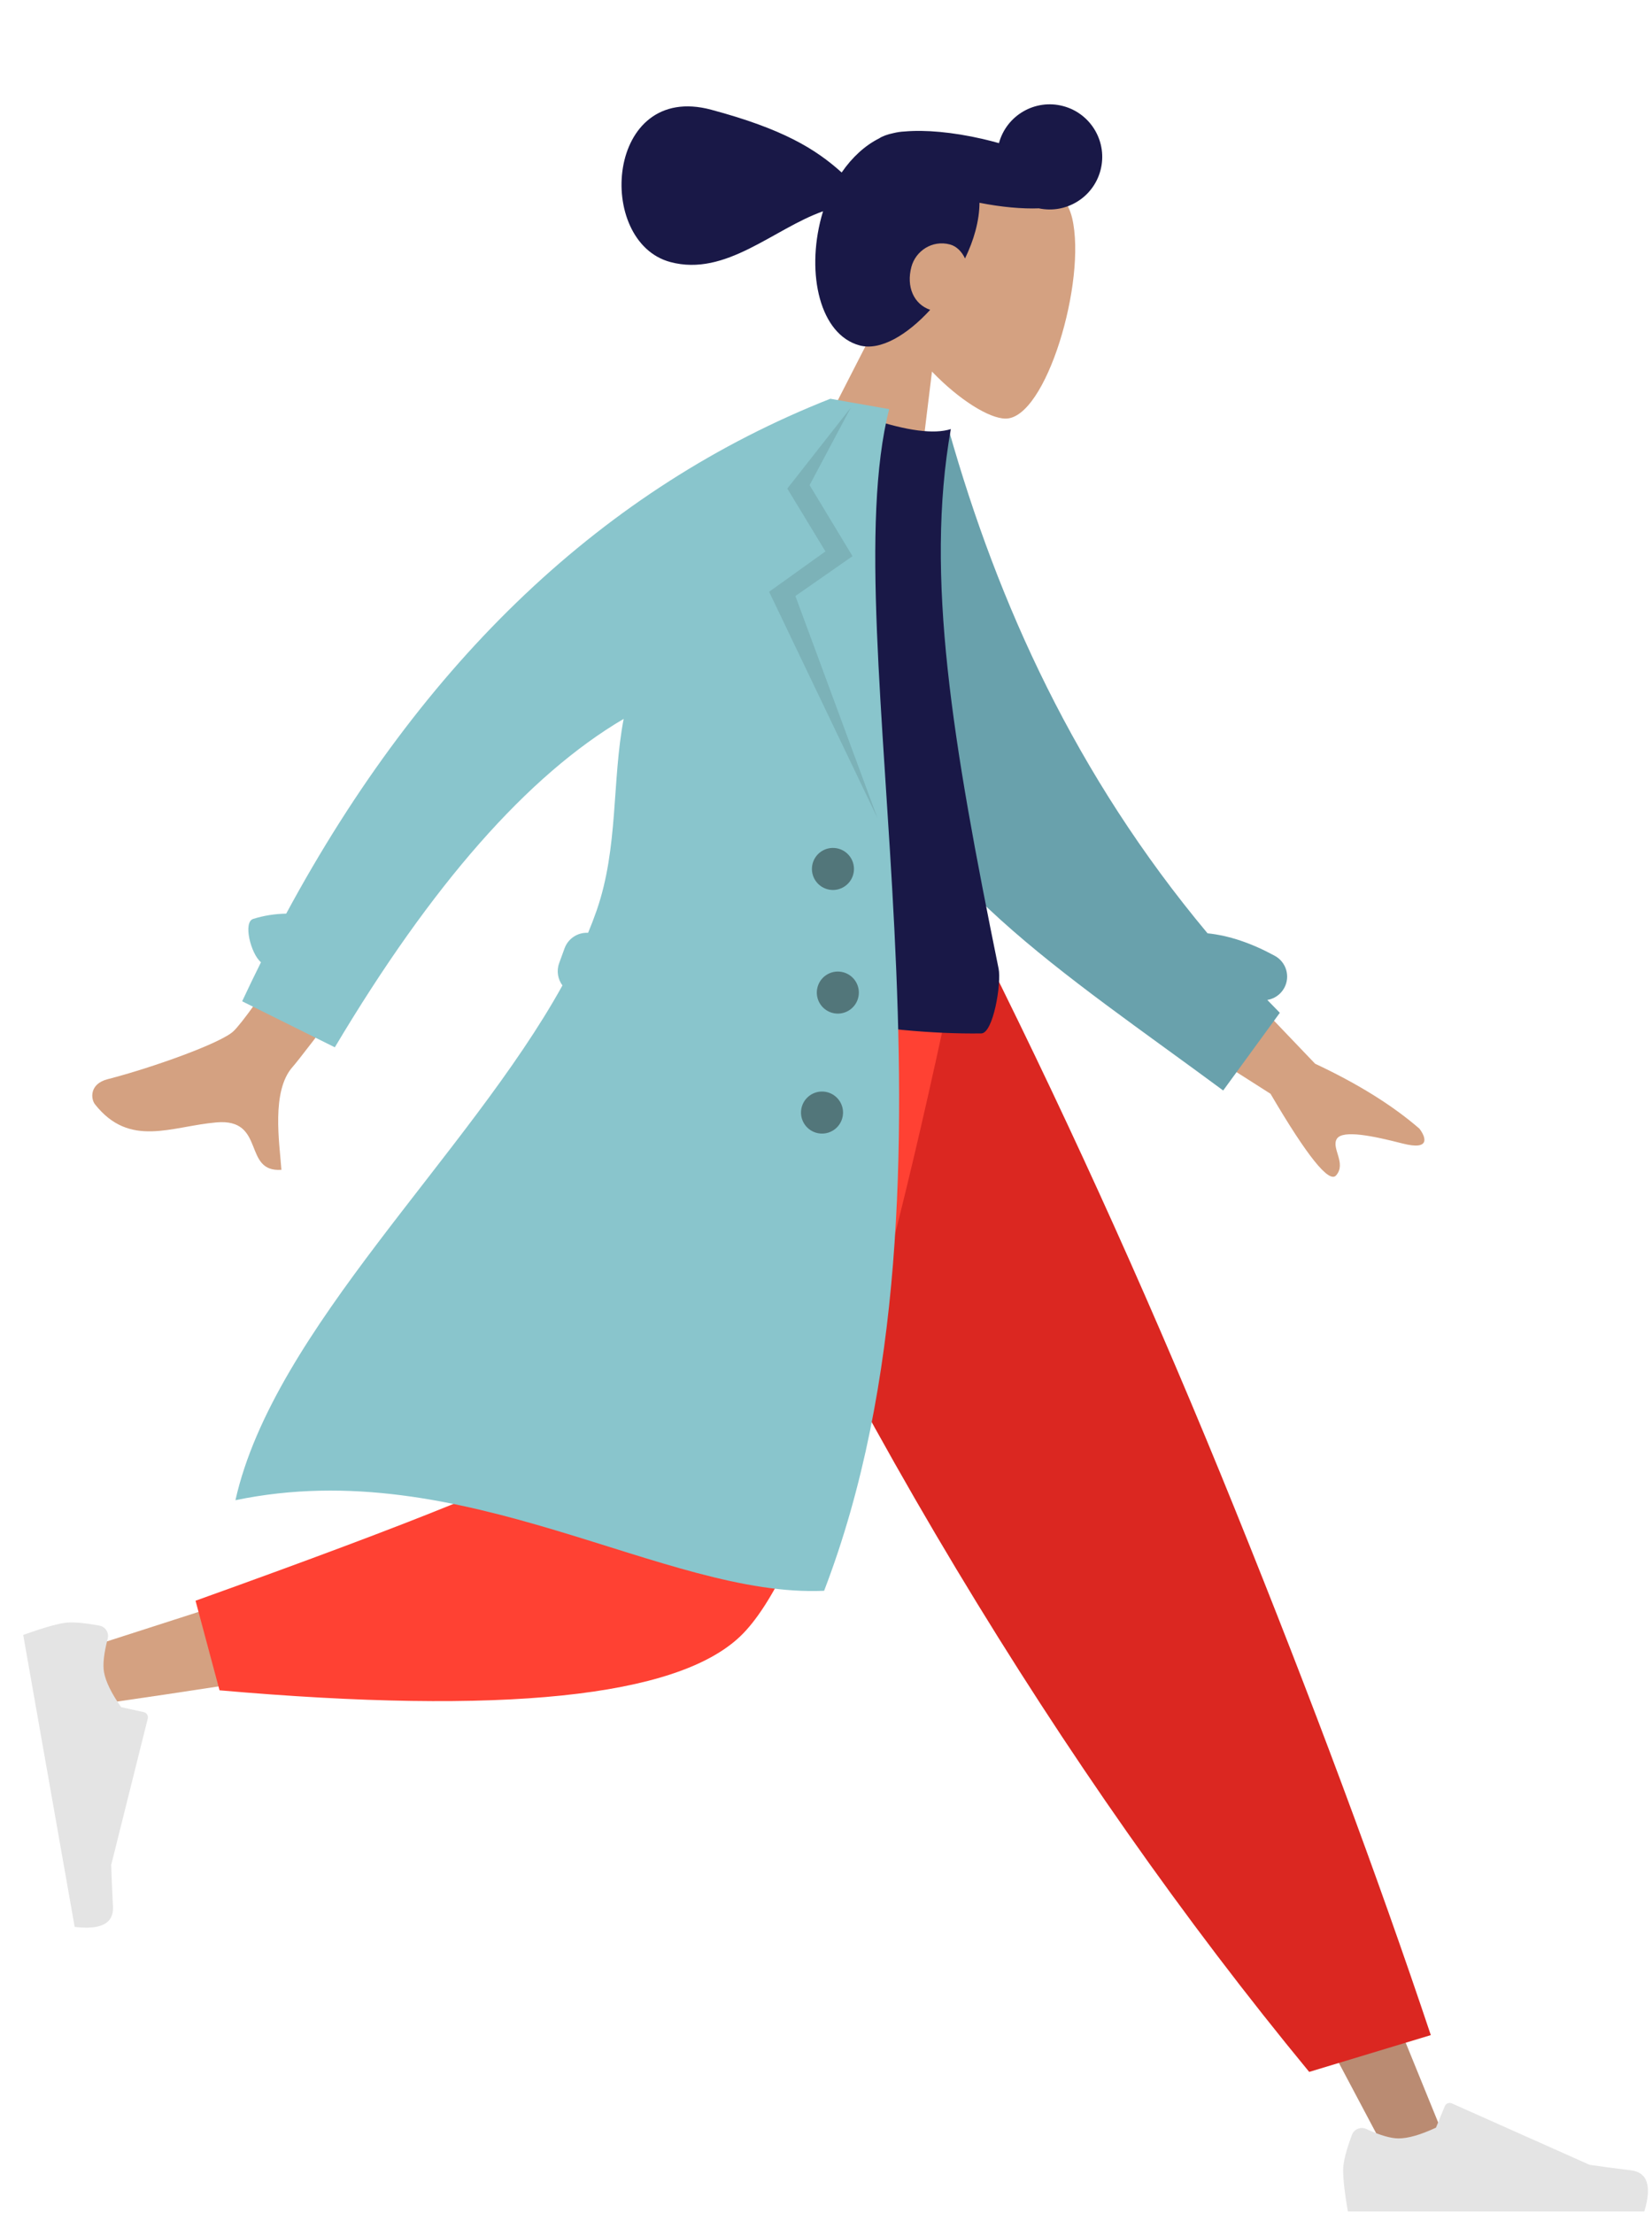 <svg width="407" height="545" viewBox="0 0 407 545" fill="none" xmlns="http://www.w3.org/2000/svg">
<path fill-rule="evenodd" clip-rule="evenodd" d="M218.277 75.409C214.327 67.101 212.648 57.766 215.789 48.651C224.838 22.391 260.516 38.261 264.144 53.711C267.772 69.161 257.729 103.195 247.716 103.1C243.723 103.062 236.398 98.571 229.607 91.519L225.054 128.844L195.039 120.802L218.277 75.409Z" fill="#D4A181"/>
<path fill-rule="evenodd" clip-rule="evenodd" d="M229.169 76.311C223.533 82.458 216.943 86.459 211.801 85.081C202.032 82.464 198.586 67.543 202.349 53.501C202.481 53.008 202.622 52.52 202.772 52.039C190.539 56.361 178.83 68.204 165.158 64.541C146.556 59.556 149.222 20.058 175.211 27.022C192.885 31.758 200.888 36.664 207.359 42.482C209.953 38.712 213.145 35.813 216.556 34.106C217.419 33.537 218.626 33.096 220.115 32.785C221.034 32.561 221.959 32.426 222.883 32.386C227.847 31.936 234.705 32.519 242.085 34.222C243.462 34.54 244.807 34.886 246.11 35.254C247.977 28.371 255.063 24.291 261.957 26.138C268.864 27.989 272.963 35.088 271.112 41.995C269.322 48.675 262.623 52.728 255.937 51.314C251.854 51.467 246.78 51.023 241.311 49.944C241.307 52.045 240.993 54.35 240.318 56.868C239.723 59.092 238.845 61.385 237.752 63.658C236.957 61.961 235.641 60.64 234.06 60.216C229.636 59.03 225.581 61.845 224.545 65.709C223.231 70.613 225.112 74.92 229.169 76.311Z" fill="#191847"/>
<path fill-rule="evenodd" clip-rule="evenodd" d="M174.242 235.259L270.45 396.101L342.578 532.079H358.113L237.262 235.259L174.242 235.259Z" fill="#BA8B72"/>
<path fill-rule="evenodd" clip-rule="evenodd" d="M333.079 525.801C331.63 529.668 330.906 532.561 330.906 534.481C330.906 536.816 331.295 540.223 332.073 544.702C334.782 544.702 359.124 544.702 405.099 544.702C406.996 538.428 405.901 535.041 401.812 534.541C397.724 534.041 394.327 533.589 391.623 533.186L357.681 518.055C357.028 517.764 356.263 518.057 355.972 518.71C355.967 518.721 355.962 518.733 355.957 518.744L353.776 524.036C349.991 525.802 346.915 526.685 344.549 526.685C342.626 526.685 339.971 525.909 336.583 524.356L336.583 524.356C335.283 523.76 333.746 524.331 333.15 525.631C333.124 525.687 333.101 525.744 333.079 525.801Z" fill="#E4E4E4"/>
<path fill-rule="evenodd" clip-rule="evenodd" d="M322.545 510.304L352.506 501.241C339.379 462 323.291 418.817 304.241 371.692C285.19 324.566 264.731 279.089 242.863 235.259H158.244C182.557 290.701 208.332 341.078 235.568 386.388C262.805 431.698 291.797 473.004 322.545 510.304Z" fill="#DB2721"/>
<path fill-rule="evenodd" clip-rule="evenodd" d="M167.92 235.259C158.84 291.78 141.327 363.992 139.674 366.22C138.572 367.706 98.906 380.998 20.674 406.096L24.03 419.796C117.321 406.335 166.477 395.892 171.499 388.467C179.032 377.328 216.644 289.332 231.212 235.259H167.92Z" fill="#D4A181"/>
<path fill-rule="evenodd" clip-rule="evenodd" d="M48.172 394.254L54.083 416.318C123.859 422.438 166.613 418.016 182.343 403.052C198.074 388.089 216.002 332.158 236.128 235.259H155.439C142.688 314.606 135.559 355.945 134.053 359.276C132.546 362.606 103.919 374.266 48.172 394.254Z" fill="#FF4133"/>
<path fill-rule="evenodd" clip-rule="evenodd" d="M24.505 400.389C20.445 399.634 17.47 399.423 15.58 399.757C13.28 400.162 9.993 401.137 5.717 402.681C6.187 405.348 10.414 429.32 18.397 474.597C24.905 475.376 28.051 473.709 27.833 469.596C27.616 465.483 27.471 462.059 27.398 459.326L36.406 423.273C36.579 422.579 36.157 421.876 35.464 421.703C35.452 421.7 35.44 421.697 35.428 421.694L29.837 420.465C27.441 417.044 26.037 414.168 25.626 411.838C25.292 409.945 25.596 407.195 26.537 403.589L26.537 403.589C26.898 402.205 26.069 400.791 24.685 400.429C24.626 400.414 24.566 400.4 24.505 400.389Z" fill="#E4E4E4"/>
<path fill-rule="evenodd" clip-rule="evenodd" d="M288.593 224.952L323.999 261.99C334.506 266.912 343.069 272.24 349.689 277.975C351.157 279.877 352.701 283.476 345.548 281.64C338.396 279.804 330.79 278.194 329.354 280.491C327.917 282.787 331.783 286.518 329.173 289.499C327.432 291.486 322.046 284.784 313.015 269.395L275.683 245.592L288.593 224.952ZM106.73 180.057L128.469 188.083C93.287 235.205 74.506 260.089 72.126 262.735C66.772 268.687 68.862 281.481 69.331 288.119C59.682 288.811 65.571 275.383 53.331 276.443C42.159 277.41 31.96 282.819 23.401 271.99C22.349 270.659 22.009 266.965 26.499 265.809C37.685 262.929 54.495 256.881 57.525 253.979C61.657 250.022 78.059 225.382 106.73 180.057Z" fill="#D4A181"/>
<path fill-rule="evenodd" clip-rule="evenodd" d="M297.497 229.869C302.796 230.416 308.335 232.287 314.076 235.419C316.9 236.96 317.94 240.5 316.399 243.324C315.504 244.965 313.935 246.004 312.223 246.284C313.241 247.342 314.269 248.397 315.309 249.449L301.355 268.586C261.974 239.445 224.253 216.058 212.027 177.255C207.924 164.232 217.169 124.083 219.176 109.238L233.799 106.05C245.88 148.696 264.959 190.929 297.497 229.869Z" fill="#69A1AC"/>
<path fill-rule="evenodd" clip-rule="evenodd" d="M147.107 237.839C186.416 249.311 217.968 254.874 241.763 254.529C244.711 254.487 246.753 242.171 246.023 238.58C234.647 182.664 227.848 142.001 234.252 105.685C230.125 106.992 223.459 106.122 214.255 103.074C182.264 136.021 163.021 176.904 147.107 237.839Z" fill="#191847"/>
<path fill-rule="evenodd" clip-rule="evenodd" d="M138.569 242.708C137.433 241.187 137.062 239.142 137.76 237.225L139.088 233.575C139.989 231.101 142.39 229.608 144.889 229.749C145.654 227.911 146.358 226.076 146.995 224.244C152.379 208.764 150.736 192.365 153.648 177.06C130.06 190.938 106.341 217.9 82.49 257.948L59.658 246.615C61.178 243.364 62.725 240.16 64.297 237.004C61.796 234.934 59.824 227.124 62.375 226.326C65.01 225.5 67.722 225.071 70.507 225.028C104.315 162.415 149 120.143 204.563 98.212L208.999 98.994L219.064 100.769C204.839 156.477 242.075 290.142 203.036 391.805C163.698 393.583 114.303 357.759 58.003 369.494C67.435 327.445 115.42 284.553 138.569 242.708L138.569 242.708Z" fill="#89C5CC"/>
<path fill-rule="evenodd" clip-rule="evenodd" d="M209.605 100.415L199.459 119.485L210.032 136.986L195.959 146.792L216.178 201.493L189.486 145.753L203.364 135.81L193.968 120.335L209.605 100.415Z" fill="black" fill-opacity="0.1"/>
<path fill-rule="evenodd" clip-rule="evenodd" d="M204.311 219.12C201.495 218.623 199.614 215.937 200.11 213.12C200.607 210.303 203.293 208.423 206.11 208.919C208.927 209.416 210.808 212.102 210.311 214.919C209.814 217.736 207.128 219.617 204.311 219.12ZM205.516 249.571C202.699 249.074 200.818 246.388 201.315 243.571C201.811 240.754 204.498 238.873 207.314 239.37C210.131 239.867 212.012 242.553 211.515 245.37C211.019 248.186 208.332 250.067 205.516 249.571ZM201.62 279.122C198.803 278.625 196.922 275.939 197.419 273.122C197.915 270.306 200.602 268.425 203.418 268.921C206.235 269.418 208.116 272.104 207.619 274.921C207.123 277.738 204.436 279.619 201.62 279.122Z" fill="black" fill-opacity="0.4"/>
</svg>
